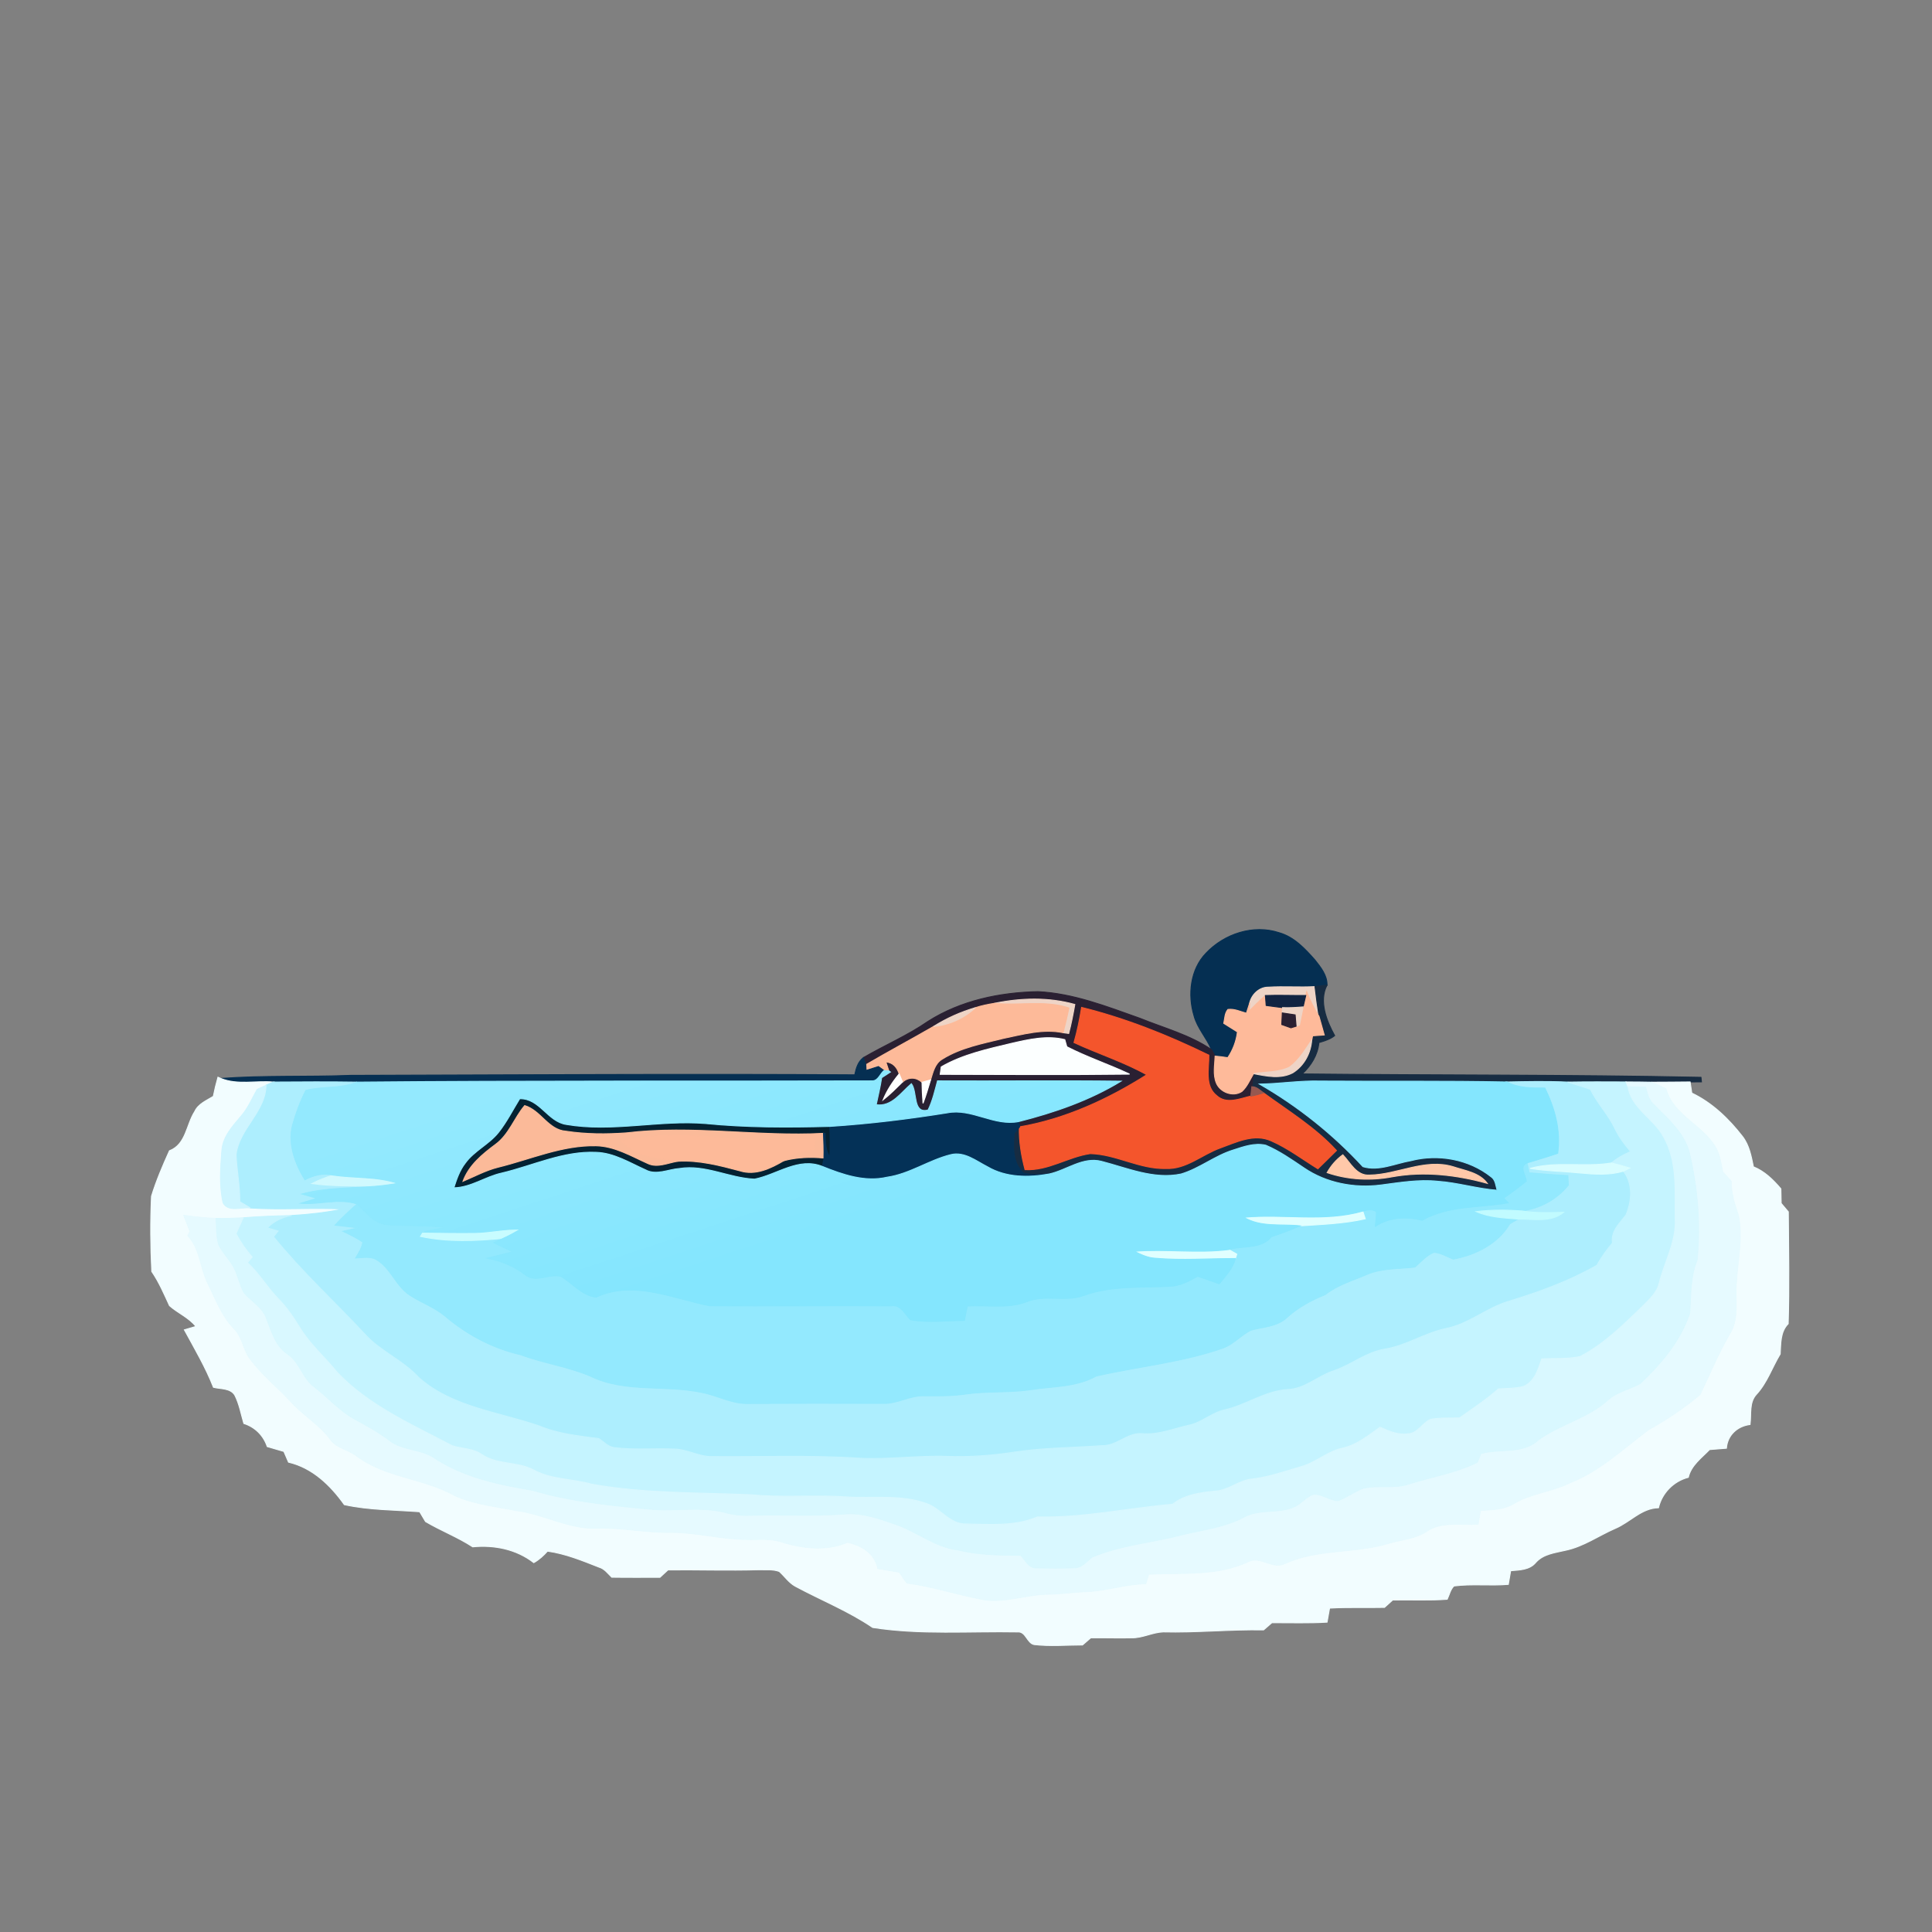 <svg xmlns="http://www.w3.org/2000/svg" height="512pt" version="1.1" viewBox="0 0 512 512" width="512pt"><rect x="0" y="0" width="512" height="512" fill="#808080" stroke="none"/><defs>
                <linearGradient id="grad-51" gradientTransform="rotate(31 0.5 0.5)">
                
                        <stop stop-color="#93e9fe" offset="0"></stop>
                    ,
                        <stop stop-color="#84e6fe" offset="0.5"></stop>
                    
                </linearGradient>
          </defs><defs>
                <linearGradient id="grad-50" gradientTransform="rotate(80 0.5 0.5)">
                
                        <stop stop-color="#93e9fe" offset="0"></stop>
                    ,
                        <stop stop-color="#84e6fe" offset="0.5"></stop>
                    
                </linearGradient>
          </defs>

<path d="M 319.63 252.58 C 324.47 247.46 332.17 244.92 338.99 247.18 C 342.96 248.30 345.84 251.43 348.49 254.42 C 350.00 256.33 351.75 258.49 351.67 261.07 C 350.60 261.20 349.54 261.33 348.49 261.46 C 344.36 261.69 340.23 261.35 336.11 261.61 C 333.74 261.58 331.71 263.52 331.19 265.76 C 330.97 266.45 330.53 267.82 330.31 268.51 C 328.70 268.08 327.12 267.29 325.41 267.51 C 324.54 268.53 324.59 269.94 324.31 271.19 C 325.51 271.94 326.72 272.71 327.93 273.47 C 327.63 275.93 326.76 278.24 325.37 280.30 C 324.25 280.13 323.15 279.97 322.02 279.88 C 321.78 279.45 321.28 278.58 321.04 278.15 C 319.76 275.02 317.28 272.47 316.42 269.16 C 314.74 263.62 315.44 256.87 319.63 252.58 Z" fill="#052f52" opacity="1.00" stroke="#052f52" stroke-width="0.25" data-index="1"></path>
<path d="M 331.19 265.76 C 331.71 263.52 333.74 261.58 336.11 261.61 C 340.23 261.35 344.36 261.69 348.49 261.46 C 348.79 264.10 349.15 266.73 349.56 269.37 C 348.27 267.29 347.15 265.12 346.29 262.83 L 346.04 263.81 C 342.47 263.85 338.90 263.69 335.34 263.82 C 333.83 265.12 332.44 266.55 331.03 267.96 C 331.07 267.41 331.15 266.31 331.19 265.76 Z" fill="#eed4c6" opacity="1.00" stroke="#eed4c6" stroke-width="0.25" data-index="2"></path>
<path d="M 348.49 261.46 C 349.54 261.33 350.60 261.20 351.67 261.07 C 349.46 265.27 351.55 270.57 353.70 274.45 C 352.49 275.43 351.00 275.86 349.53 276.30 C 349.22 279.58 347.46 282.39 345.10 284.60 C 380.32 284.98 415.56 284.76 450.78 285.50 C 450.81 285.80 450.87 286.40 450.90 286.70 C 450.15 286.70 448.65 286.71 447.90 286.72 C 444.49 286.74 441.09 286.80 437.68 286.79 C 435.43 286.73 433.17 286.73 430.93 286.72 C 425.77 286.70 420.62 286.67 415.46 286.76 C 410.09 286.51 404.71 286.62 399.33 286.73 C 382.89 286.40 366.44 286.60 350.00 286.49 C 344.57 286.32 339.20 287.22 333.78 287.29 C 343.93 293.12 353.26 300.56 361.19 309.17 C 365.42 310.45 369.74 308.30 373.91 307.59 C 381.14 305.70 389.29 307.19 395.17 311.87 C 396.35 312.67 396.37 314.20 396.76 315.43 C 391.43 315.02 386.29 313.41 380.96 313.04 C 375.94 312.52 370.94 313.39 365.99 314.03 C 358.95 314.95 351.48 313.54 345.57 309.51 C 342.32 307.32 339.09 305.04 335.46 303.50 C 332.54 302.80 329.63 303.85 326.89 304.74 C 321.97 306.24 317.91 309.66 313.00 311.12 C 305.79 312.63 298.81 309.55 291.96 307.78 C 286.97 306.46 282.70 310.11 278.03 311.12 C 275.77 311.27 273.43 311.50 271.23 310.86 C 268.30 308.29 268.45 303.87 268.79 300.32 C 269.12 299.92 269.79 299.12 270.13 298.72 C 270.04 302.53 270.67 306.30 271.64 309.97 C 277.81 310.30 283.02 306.57 288.93 305.72 C 295.81 305.89 302.03 309.87 308.98 309.67 C 314.36 309.91 318.52 305.98 323.32 304.25 C 327.60 302.70 332.35 300.30 336.89 302.34 C 341.30 304.27 345.17 307.22 349.25 309.74 C 350.91 308.14 352.54 306.52 354.18 304.90 C 348.58 298.79 341.47 294.46 334.84 289.62 C 333.91 288.92 332.98 287.99 331.74 287.99 C 331.86 287.13 332.09 285.40 332.21 284.53 C 335.61 285.20 339.35 286.00 342.59 284.31 C 345.60 282.44 347.37 279.10 347.63 275.60 C 347.69 275.33 347.81 274.78 347.86 274.50 C 348.63 274.45 350.17 274.33 350.94 274.28 C 350.48 272.63 350.02 271.00 349.56 269.37 C 349.15 266.73 348.79 264.10 348.49 261.46 Z" fill="#172c42" opacity="1.00" stroke="#172c42" stroke-width="0.25" data-index="3"></path>

<path d="M 245.94 270.67 C 254.56 265.17 264.93 263.00 275.05 262.80 C 284.42 263.24 293.30 266.74 302.05 269.84 C 308.44 272.44 315.30 274.23 321.04 278.15 C 321.28 278.58 321.78 279.45 322.02 279.88 C 321.93 282.23 321.41 284.73 322.33 286.99 C 323.36 289.51 326.80 290.78 329.12 289.24 C 330.53 287.96 331.25 286.13 332.21 284.53 C 332.09 285.40 331.86 287.13 331.74 287.99 C 331.67 288.61 331.54 289.85 331.47 290.47 C 328.58 291.15 325.05 292.72 322.48 290.39 C 319.18 287.85 320.41 283.20 320.36 279.63 C 309.58 274.36 298.30 269.85 286.63 266.97 C 286.13 270.11 285.49 273.23 284.62 276.29 C 291.00 279.25 297.75 281.38 303.91 284.82 C 293.61 291.34 282.28 296.56 270.20 298.63 L 269.99 297.22 C 279.42 294.83 288.76 291.61 297.09 286.52 C 280.88 286.32 264.66 286.52 248.45 286.44 C 247.74 289.04 247.15 291.72 245.95 294.16 C 241.79 295.24 243.20 289.35 241.53 287.19 C 238.74 289.52 236.38 293.35 232.21 292.77 C 232.72 290.38 233.29 288.01 233.65 285.60 C 234.23 285.22 235.40 284.47 235.98 284.09 L 235.56 283.82 C 235.29 283.01 235.02 282.20 234.76 281.40 C 236.70 281.58 237.76 282.91 238.29 284.59 C 236.55 286.68 235.06 288.96 234.03 291.48 C 235.87 290.04 237.51 288.36 239.18 286.73 C 240.86 285.36 242.73 285.40 244.34 286.81 C 244.37 288.67 244.46 290.53 244.61 292.39 C 245.37 290.35 245.99 288.27 246.61 286.20 C 247.24 284.21 247.72 281.83 249.68 280.69 C 254.59 277.60 260.41 276.55 265.95 275.17 C 271.12 274.10 276.43 272.58 281.73 273.67 C 282.10 273.72 282.85 273.82 283.22 273.88 C 283.89 271.34 284.39 268.77 284.84 266.19 C 277.88 264.24 270.57 264.45 263.54 265.89 C 261.84 266.16 260.14 266.50 258.50 267.04 C 254.60 268.18 250.87 269.84 247.43 272.01 C 241.47 275.46 235.39 278.69 229.45 282.18 C 229.30 281.70 228.98 280.75 228.82 280.28 C 234.48 276.98 240.54 274.41 245.94 270.67 Z" fill="#2a2032" opacity="1.00" stroke="#2a2032" stroke-width="0.25" data-index="5"></path>
<path d="M 346.29 262.83 C 347.15 265.12 348.27 267.29 349.56 269.37 C 350.02 271.00 350.48 272.63 350.94 274.28 C 350.17 274.33 348.63 274.45 347.86 274.50 C 347.81 274.78 347.69 275.33 347.63 275.60 C 345.90 278.16 344.28 280.97 341.73 282.81 C 338.79 284.24 335.38 284.01 332.21 284.53 C 331.25 286.13 330.53 287.96 329.12 289.24 C 326.80 290.78 323.36 289.51 322.33 286.99 C 321.41 284.73 321.93 282.23 322.02 279.88 C 323.15 279.97 324.25 280.13 325.37 280.30 C 326.76 278.24 327.63 275.93 327.93 273.47 C 326.72 272.71 325.51 271.94 324.31 271.19 C 324.59 269.94 324.54 268.53 325.41 267.51 C 327.12 267.29 328.70 268.08 330.31 268.51 C 330.53 267.82 330.97 266.45 331.19 265.76 C 331.15 266.31 331.07 267.41 331.03 267.96 C 332.44 266.55 333.83 265.12 335.34 263.82 C 335.39 264.48 335.50 265.80 335.55 266.46 C 336.99 266.65 338.43 266.86 339.89 267.03 C 339.87 267.38 339.84 268.09 339.82 268.44 C 339.77 269.46 339.73 270.48 339.68 271.51 C 340.29 271.73 341.50 272.16 342.11 272.38 L 343.48 271.96 C 343.71 271.88 344.15 271.72 344.37 271.65 C 344.73 270.05 345.00 268.43 345.34 266.84 C 345.57 265.82 345.80 264.82 346.04 263.81 L 346.29 262.83 Z" fill="#feba9a" opacity="1.00" stroke="#feba9a" stroke-width="0.25" data-index="6"></path>
<path d="M 335.34 263.82 C 338.90 263.69 342.47 263.85 346.04 263.81 C 345.80 264.82 345.57 265.82 345.34 266.84 C 343.52 266.99 341.70 267.11 339.89 267.03 C 338.43 266.86 336.99 266.65 335.55 266.46 C 335.50 265.80 335.39 264.48 335.34 263.82 Z" fill="#112442" opacity="1.00" stroke="#112442" stroke-width="0.25" data-index="7"></path>
<path d="M 263.54 265.89 C 270.57 264.45 277.88 264.24 284.84 266.19 C 284.39 268.77 283.89 271.34 283.22 273.88 C 282.85 273.82 282.10 273.72 281.73 273.67 C 282.30 271.50 282.82 269.31 283.28 267.12 C 276.85 264.97 270.12 266.60 263.54 265.89 Z" fill="#eed4c6" opacity="1.00" stroke="#eed4c6" stroke-width="0.25" data-index="8"></path>
<path d="M 258.50 267.04 C 260.14 266.50 261.84 266.16 263.54 265.89 C 270.12 266.60 276.85 264.97 283.28 267.12 C 282.82 269.31 282.30 271.50 281.73 273.67 C 276.43 272.58 271.12 274.10 265.95 275.17 C 260.41 276.55 254.59 277.60 249.68 280.69 C 247.72 281.83 247.24 284.21 246.61 286.20 C 245.85 286.40 245.09 286.61 244.34 286.81 C 242.73 285.40 240.86 285.36 239.18 286.73 C 238.96 286.19 238.51 285.13 238.29 284.59 C 237.76 282.91 236.70 281.58 234.76 281.40 C 235.02 282.20 235.29 283.01 235.56 283.82 C 235.24 283.79 234.58 283.73 234.26 283.71 C 233.89 283.44 233.16 282.91 232.80 282.65 C 231.70 282.99 230.61 283.33 229.52 283.68 C 229.50 283.30 229.47 282.55 229.45 282.18 C 235.39 278.69 241.47 275.46 247.43 272.01 C 251.59 271.61 255.44 269.88 258.50 267.04 Z" fill="#fdba99" opacity="1.00" stroke="#fdba99" stroke-width="0.25" data-index="9"></path>
<path d="M 247.43 272.01 C 250.87 269.84 254.60 268.18 258.50 267.04 C 255.44 269.88 251.59 271.61 247.43 272.01 Z" fill="#eed4c6" opacity="1.00" stroke="#eed4c6" stroke-width="0.25" data-index="10"></path>
<path d="M 286.63 266.97 C 298.30 269.85 309.58 274.36 320.36 279.63 C 320.41 283.20 319.18 287.85 322.48 290.39 C 325.05 292.72 328.58 291.15 331.47 290.47 C 332.61 290.27 333.74 289.98 334.84 289.62 C 341.47 294.46 348.58 298.79 354.18 304.90 C 352.54 306.52 350.91 308.14 349.25 309.74 C 345.17 307.22 341.30 304.27 336.89 302.34 C 332.35 300.30 327.60 302.70 323.32 304.25 C 318.52 305.98 314.36 309.91 308.98 309.67 C 302.03 309.87 295.81 305.89 288.93 305.72 C 283.02 306.57 277.81 310.30 271.64 309.97 C 270.67 306.30 270.04 302.53 270.13 298.72 L 270.20 298.63 C 282.28 296.56 293.61 291.34 303.91 284.82 C 297.75 281.38 291.00 279.25 284.62 276.29 C 285.49 273.23 286.13 270.11 286.63 266.97 Z" fill="#f4552c" opacity="1.00" stroke="#f4552c" stroke-width="0.25" data-index="11"></path>
<path d="M 339.89 267.03 C 341.70 267.11 343.52 266.99 345.34 266.84 C 345.00 268.43 344.73 270.05 344.37 271.65 C 344.15 271.72 343.71 271.88 343.48 271.96 C 343.42 271.20 343.30 269.70 343.23 268.95 C 342.38 268.82 340.68 268.57 339.82 268.44 C 339.84 268.09 339.87 267.38 339.89 267.03 Z" fill="#eed4c6" opacity="1.00" stroke="#eed4c6" stroke-width="0.25" data-index="12"></path>
<path d="M 339.68 271.51 C 339.73 270.48 339.77 269.46 339.82 268.44 C 340.68 268.57 342.38 268.82 343.23 268.95 C 343.30 269.70 343.42 271.20 343.48 271.96 L 342.11 272.38 C 341.50 272.16 340.29 271.73 339.68 271.51 Z" fill="#2a2032" opacity="1.00" stroke="#2a2032" stroke-width="0.25" data-index="13"></path>

<path d="M 169.50 276.95 C 169.48 274.84 170.35 272.36 172.79 272.19 C 172.21 274.10 171.22 275.87 169.50 276.95 Z" fill="#172c42" opacity="1.00" stroke="#172c42" stroke-width="0.25" data-index="15" style="visibility: hidden; opacity: 1;"></path>
<path d="M 268.11 276.49 C 272.70 275.44 277.50 274.33 282.18 275.51 C 282.32 275.98 282.59 276.93 282.72 277.40 C 288.10 280.16 293.88 282.07 299.35 284.66 C 282.62 284.87 265.89 284.73 249.16 284.71 C 249.23 284.22 249.37 283.23 249.44 282.73 C 255.18 279.41 261.72 278.02 268.11 276.49 Z" fill="#fcffff" opacity="1.00" stroke="#fcffff" stroke-width="0.25" data-index="16"></path>
<path d="M 341.73 282.81 C 344.28 280.97 345.90 278.16 347.63 275.60 C 347.37 279.10 345.60 282.44 342.59 284.31 C 339.35 286.00 335.61 285.20 332.21 284.53 C 335.38 284.01 338.79 284.24 341.73 282.81 Z" fill="#eed4c6" opacity="1.00" stroke="#eed4c6" stroke-width="0.25" data-index="17"></path>
<path d="M 226.52 284.84 C 226.87 283.12 227.36 281.39 228.82 280.28 C 228.98 280.75 229.30 281.70 229.45 282.18 C 229.47 282.55 229.50 283.30 229.52 283.68 C 230.61 283.33 231.70 282.99 232.80 282.65 C 233.16 282.91 233.89 283.44 234.26 283.71 C 233.25 284.56 232.79 286.24 231.38 286.44 C 185.79 286.58 140.18 286.34 94.59 286.77 C 87.21 286.65 79.82 286.71 72.44 286.75 C 67.83 286.35 62.89 287.60 58.51 285.80 C 69.96 284.95 81.46 285.43 92.93 284.98 C 137.46 284.86 181.99 284.55 226.52 284.84 Z" fill="#052f52" opacity="1.00" stroke="#052f52" stroke-width="0.25" data-index="18" style="opacity: 1;"></path>
<path d="M 231.38 286.44 C 232.79 286.24 233.25 284.56 234.26 283.71 C 234.58 283.73 235.24 283.79 235.56 283.82 L 235.98 284.09 C 235.40 284.47 234.23 285.22 233.65 285.60 C 233.29 288.01 232.72 290.38 232.21 292.77 C 236.38 293.35 238.74 289.52 241.53 287.19 C 243.20 289.35 241.79 295.24 245.95 294.16 C 247.15 291.72 247.74 289.04 248.45 286.44 C 264.66 286.52 280.88 286.32 297.09 286.52 C 288.76 291.61 279.42 294.83 269.99 297.22 C 263.44 298.54 257.53 293.61 250.99 294.92 C 240.68 296.57 230.32 297.84 219.90 298.51 C 208.90 298.80 197.87 298.83 186.91 297.74 C 174.62 296.76 162.31 300.09 150.07 297.99 C 145.12 297.26 143.02 291.03 137.73 291.17 C 135.89 294.15 134.31 297.31 132.13 300.07 C 129.61 303.26 125.68 304.94 123.29 308.25 C 121.80 310.17 121.01 312.49 120.28 314.78 C 124.84 314.69 128.59 311.83 132.93 310.88 C 141.26 308.91 149.29 304.96 158.04 305.38 C 162.76 305.55 166.85 308.13 171.05 310.01 C 173.91 311.57 177.11 309.87 180.10 309.66 C 186.91 308.56 193.27 312.21 199.97 312.48 C 205.94 311.31 211.60 306.59 217.92 309.11 C 223.33 311.29 229.19 313.33 235.08 311.97 C 241.07 311.11 246.14 307.44 251.94 306.00 C 255.58 305.08 258.67 307.67 261.71 309.21 C 266.61 312.09 272.59 312.12 278.03 311.12 C 282.70 310.11 286.97 306.46 291.96 307.78 C 298.81 309.55 305.79 312.63 313.00 311.12 C 317.91 309.66 321.97 306.24 326.89 304.74 C 327.53 304.62 328.82 304.38 329.47 304.26 C 329.44 306.48 327.28 309.40 328.95 311.30 C 330.23 308.99 331.33 306.59 332.64 304.30 C 332.57 306.33 332.39 308.36 332.25 310.39 C 333.49 308.18 334.59 305.88 335.46 303.50 C 339.09 305.04 342.32 307.32 345.57 309.51 C 351.48 313.54 358.95 314.95 365.99 314.03 C 370.94 313.39 375.94 312.52 380.96 313.04 C 386.29 313.41 391.43 315.02 396.76 315.43 C 396.37 314.20 396.35 312.67 395.17 311.87 C 389.29 307.19 381.14 305.70 373.91 307.59 C 369.74 308.30 365.42 310.45 361.19 309.17 C 353.26 300.56 343.93 293.12 333.78 287.29 C 339.20 287.22 344.57 286.32 350.00 286.49 C 366.44 286.60 382.89 286.40 399.33 286.73 C 402.44 288.38 405.98 288.37 409.41 288.34 C 412.04 293.73 413.66 299.59 412.81 305.64 C 410.12 306.55 407.41 307.35 404.70 308.17 C 402.44 309.05 404.31 311.39 404.50 313.01 C 402.56 314.59 400.56 316.09 398.49 317.50 C 398.79 317.81 399.38 318.45 399.68 318.76 C 392.04 320.12 383.89 319.40 376.90 323.37 C 372.65 322.36 368.21 322.53 364.48 324.99 C 364.61 323.70 364.75 322.42 364.77 321.14 C 363.67 320.31 362.35 320.64 361.14 320.95 C 350.89 323.90 340.09 321.59 329.62 322.59 C 334.09 325.33 339.57 324.32 344.55 324.86 C 342.06 325.94 339.51 326.89 336.94 327.74 C 334.21 331.12 329.38 330.02 325.61 331.14 C 317.31 332.20 308.93 330.92 300.61 331.60 C 302.34 332.48 304.15 333.33 306.14 333.45 C 313.21 334.06 320.32 333.52 327.40 333.52 C 326.69 336.14 324.81 338.18 323.10 340.21 C 321.20 339.53 319.31 338.86 317.40 338.23 C 315.09 339.49 312.68 340.80 309.99 340.89 C 302.40 341.28 294.58 340.65 287.30 343.28 C 282.39 345.15 276.93 342.94 272.05 344.98 C 267.03 346.90 261.57 345.78 256.34 346.11 C 256.09 347.38 255.84 348.65 255.58 349.93 C 250.83 349.96 246.00 350.60 241.30 349.75 C 239.74 348.21 238.71 345.59 236.05 346.06 C 220.04 345.94 204.01 346.17 188.00 346.03 C 178.22 344.09 167.78 339.16 157.98 343.76 C 154.25 343.34 151.78 340.13 148.74 338.29 C 145.64 337.36 141.97 340.15 139.17 337.81 C 136.21 335.54 132.75 334.13 129.11 333.43 C 131.38 332.87 133.65 332.31 135.91 331.74 C 134.23 330.93 132.54 330.14 130.86 329.34 C 131.49 329.05 132.75 328.46 133.38 328.17 C 134.97 327.47 136.48 326.61 137.98 325.74 C 133.95 325.56 130.00 326.54 125.98 326.62 C 121.37 326.69 116.75 326.59 112.14 326.53 C 114.10 325.95 116.13 325.64 118.15 325.31 C 113.04 324.64 107.88 324.92 102.76 324.57 C 99.23 324.33 97.02 321.28 94.64 319.08 C 89.81 317.41 84.68 319.33 79.72 318.87 C 81.14 318.43 82.56 317.99 83.99 317.57 C 82.67 317.19 81.34 316.80 80.02 316.42 C 86.30 314.72 92.83 314.91 99.26 314.40 C 101.35 314.25 103.42 313.93 105.50 313.61 C 99.94 311.71 94.01 312.25 88.27 311.41 C 85.67 310.78 83.11 311.44 80.79 312.65 C 78.21 308.42 76.31 303.36 77.47 298.36 C 78.37 295.13 79.52 291.95 81.06 288.96 C 85.49 287.81 90.27 288.59 94.59 286.77 C 140.18 286.34 185.79 286.58 231.38 286.44 Z" fill="#84e6fe" opacity="1.00" stroke="#84e6fe" stroke-width="0.25" data-index="19" style="opacity: 1; display: none;"></path>
<path d="M 57.76 285.47 L 58.51 285.80 C 62.89 287.60 67.83 286.35 72.44 286.75 C 71.96 286.97 70.99 287.40 70.50 287.61 C 69.91 287.89 68.73 288.44 68.14 288.71 C 66.79 291.14 65.70 293.74 63.84 295.85 C 61.58 298.51 59.01 301.32 58.79 305.00 C 58.44 309.57 58.09 314.28 59.13 318.78 C 60.58 321.32 64.01 319.80 66.34 320.12 C 74.57 320.66 82.82 319.96 91.05 320.40 C 86.51 321.34 81.90 321.85 77.28 322.13 C 72.99 322.23 68.71 322.37 64.44 322.73 C 62.06 322.86 59.66 322.93 57.27 322.89 C 54.40 322.80 51.54 322.46 48.70 322.07 C 49.24 323.49 49.79 324.91 50.34 326.34 C 50.15 326.71 49.96 327.08 49.77 327.46 C 53.04 330.90 53.00 335.90 55.02 339.98 C 57.08 344.15 58.71 348.69 62.01 352.09 C 64.20 354.21 64.40 357.47 66.11 359.90 C 69.18 364.12 73.29 367.39 76.83 371.18 C 80.10 374.92 84.57 377.41 87.55 381.45 C 89.15 383.74 92.11 384.11 94.27 385.66 C 101.96 391.61 112.34 391.69 120.69 396.42 C 125.77 398.67 131.40 399.24 136.82 400.31 C 144.05 401.23 150.62 405.21 158.04 405.00 C 164.74 404.74 171.34 406.25 178.04 406.09 C 184.74 406.11 191.27 407.96 197.97 407.97 C 200.87 408.06 203.85 407.67 206.68 408.49 C 212.35 410.33 218.94 411.18 224.53 408.73 C 228.31 409.49 231.83 411.66 232.65 415.68 C 234.55 416.00 236.45 416.30 238.35 416.64 C 238.99 417.61 239.59 418.63 240.37 419.53 C 247.37 420.45 254.09 422.75 261.04 423.99 C 266.69 424.71 272.15 422.54 277.77 422.48 C 280.96 422.43 284.13 421.98 287.31 421.81 C 292.83 421.74 298.10 419.77 303.63 419.72 C 303.83 419.09 304.22 417.82 304.42 417.18 C 313.28 416.73 322.64 417.73 330.89 413.81 C 334.01 412.29 337.14 415.87 340.35 414.43 C 349.04 410.36 358.98 411.76 368.02 409.00 C 371.33 408.00 374.96 407.86 377.91 405.90 C 381.96 403.08 387.10 404.25 391.71 403.90 C 391.91 402.69 392.12 401.47 392.33 400.27 C 395.39 400.10 398.61 400.08 401.30 398.38 C 405.85 395.73 411.25 395.32 415.95 393.00 C 423.90 389.91 430.15 383.93 436.87 378.89 C 441.70 376.21 446.32 373.13 450.54 369.56 C 453.12 364.13 455.45 358.56 458.47 353.34 C 460.41 350.22 460.10 346.47 460.07 342.97 C 459.96 336.01 462.11 329.03 460.70 322.11 C 459.70 319.17 458.75 316.19 458.78 313.05 C 458.03 312.22 457.28 311.39 456.55 310.57 C 456.12 308.66 455.89 306.67 455.07 304.88 C 451.89 298.28 443.51 295.96 441.49 288.55 C 440.22 287.94 438.96 287.34 437.68 286.79 C 441.09 286.80 444.49 286.74 447.90 286.72 C 448.01 287.46 448.23 288.93 448.34 289.67 C 453.73 292.24 458.12 296.47 461.76 301.15 C 463.56 303.47 464.10 306.40 464.67 309.21 C 467.63 310.40 469.91 312.65 471.95 315.04 C 471.97 316.32 472.00 317.61 472.03 318.90 C 472.65 319.64 473.28 320.39 473.92 321.14 C 474.00 331.03 474.20 340.93 473.89 350.81 C 471.76 352.96 471.95 356.04 471.77 358.84 C 469.63 362.38 468.31 366.44 465.46 369.53 C 463.47 371.67 464.15 374.85 463.78 377.51 C 460.41 377.94 457.78 380.32 457.52 383.80 C 456.03 383.91 454.54 384.02 453.06 384.15 C 450.91 386.38 448.17 388.31 447.42 391.51 C 443.55 392.49 440.41 395.67 439.52 399.57 C 434.96 399.68 432.01 403.38 428.06 405.04 C 423.66 406.95 419.65 409.85 414.89 410.84 C 412.13 411.50 409.03 411.79 407.02 414.04 C 405.36 416.06 402.72 416.05 400.34 416.26 C 400.13 417.46 399.92 418.67 399.72 419.88 C 394.92 420.29 390.08 419.68 385.31 420.30 C 384.35 421.24 384.10 422.65 383.53 423.82 C 378.72 424.19 373.89 423.92 369.07 424.02 C 368.34 424.67 367.62 425.32 366.90 425.98 C 362.05 426.09 357.19 425.88 352.35 426.17 C 352.12 427.41 351.90 428.65 351.69 429.89 C 346.81 430.19 341.93 430.01 337.05 430.04 C 336.31 430.66 335.58 431.30 334.86 431.94 C 325.97 431.78 317.13 432.69 308.25 432.47 C 305.41 432.58 302.82 434.07 299.96 434.04 C 296.32 434.13 292.69 433.99 289.06 434.04 C 288.33 434.67 287.60 435.30 286.88 435.93 C 282.60 435.94 278.28 436.33 274.02 435.82 C 272.15 435.40 271.87 432.34 269.74 432.48 C 256.91 432.24 244.00 433.29 231.27 431.30 C 224.86 426.94 217.61 424.05 210.80 420.39 C 209.05 419.44 207.95 417.74 206.51 416.45 C 204.76 415.81 202.84 416.07 201.03 416.00 C 193.03 416.23 185.02 415.96 177.02 416.04 C 176.31 416.69 175.60 417.35 174.89 418.01 C 170.63 418.00 166.37 418.05 162.12 417.98 C 161.10 416.99 160.22 415.75 158.80 415.33 C 154.34 413.58 149.87 411.73 145.09 411.07 C 144.03 412.26 142.85 413.34 141.46 414.12 C 136.82 410.53 131.02 409.38 125.27 409.93 C 121.30 407.34 116.85 405.64 112.77 403.23 C 112.26 402.36 111.74 401.49 111.22 400.63 C 104.55 400.12 97.82 400.19 91.25 398.75 C 87.59 393.60 82.80 388.97 76.46 387.49 C 76.05 386.54 75.64 385.59 75.23 384.65 C 73.76 384.22 72.29 383.79 70.82 383.36 C 69.82 380.39 67.60 378.19 64.62 377.23 C 63.87 374.71 63.42 372.06 62.22 369.72 C 61.02 367.81 58.48 368.14 56.57 367.65 C 54.48 362.34 51.58 357.41 48.86 352.42 C 49.62 352.19 51.15 351.74 51.92 351.52 C 50.02 349.14 47.14 347.99 44.92 346.02 C 43.49 342.93 42.16 339.79 40.22 336.96 C 39.89 330.33 39.83 323.64 40.15 317.01 C 41.41 312.90 43.13 308.88 44.90 304.97 C 49.34 303.26 49.34 298.09 51.61 294.56 C 52.55 292.52 54.74 291.66 56.53 290.55 C 56.87 288.84 57.28 287.14 57.76 285.47 Z" fill="#f2fdff" opacity="1.00" stroke="#f2fdff" stroke-width="0.25" data-index="20" style="opacity: 1;"></path>
<path d="M 238.29 284.59 C 238.51 285.13 238.96 286.19 239.18 286.73 C 237.51 288.36 235.87 290.04 234.03 291.48 C 235.06 288.96 236.55 286.68 238.29 284.59 Z" fill="#ffffff" opacity="1.00" stroke="#ffffff" stroke-width="0.25" data-index="21"></path>
<path d="M 244.34 286.81 C 245.09 286.61 245.85 286.40 246.61 286.20 C 245.99 288.27 245.37 290.35 244.61 292.39 C 244.46 290.53 244.37 288.67 244.34 286.81 Z" fill="#ffffff" opacity="1.00" stroke="#ffffff" stroke-width="0.25" data-index="22"></path>
<path d="M 72.44 286.75 C 79.82 286.71 87.21 286.65 94.59 286.77 C 90.27 288.59 85.49 287.81 81.06 288.96 C 79.52 291.95 78.37 295.13 77.47 298.36 C 76.31 303.36 78.21 308.42 80.79 312.65 C 83.11 311.44 85.67 310.78 88.27 311.41 C 86.34 311.99 84.45 312.75 82.65 313.66 C 88.15 314.44 93.72 314.23 99.26 314.40 C 92.83 314.91 86.30 314.72 80.02 316.42 C 81.34 316.80 82.67 317.19 83.99 317.57 C 82.56 317.99 81.14 318.43 79.72 318.87 C 84.68 319.33 89.81 317.41 94.64 319.08 C 92.60 320.85 90.64 322.70 88.80 324.67 C 90.85 324.92 92.89 325.15 94.94 325.39 C 93.59 325.69 92.24 325.99 90.89 326.30 C 92.69 327.17 94.51 328.03 96.16 329.17 C 95.92 330.73 95.03 332.05 94.26 333.38 C 96.16 333.31 98.28 332.81 99.99 333.95 C 103.68 336.27 105.01 340.95 108.70 343.29 C 111.76 345.26 115.27 346.49 118.07 348.86 C 123.80 353.73 130.61 357.33 137.97 359.01 C 144.02 361.27 150.50 362.15 156.45 364.68 C 165.67 369.18 176.29 366.91 186.04 369.03 C 190.08 369.78 193.79 371.97 197.98 371.94 C 209.97 371.88 221.97 371.87 233.96 371.92 C 237.79 372.07 241.19 369.71 245.02 369.89 C 248.56 369.91 252.11 369.97 255.62 369.47 C 261.43 368.61 267.34 369.12 273.15 368.28 C 278.99 367.35 285.19 367.65 290.50 364.66 C 301.72 362.11 313.33 361.04 324.25 357.19 C 326.94 356.14 328.89 353.86 331.43 352.53 C 334.72 351.60 338.47 351.63 341.10 349.10 C 344.06 346.43 347.53 344.55 351.20 343.08 C 354.52 340.44 358.62 339.34 362.44 337.65 C 366.40 336.04 370.77 336.27 374.95 335.79 C 376.56 334.38 378.01 332.67 380.04 331.86 C 381.85 332.05 383.46 332.98 385.11 333.68 C 391.04 332.56 396.92 329.69 400.08 324.34 C 400.80 323.89 401.53 323.47 402.28 323.06 C 406.33 323.01 410.96 324.09 414.36 321.27 C 410.68 321.37 406.99 321.50 403.34 320.91 C 408.22 320.22 412.51 317.88 415.63 314.07 C 415.58 313.23 415.54 312.38 415.50 311.55 C 412.07 311.37 408.64 311.12 405.22 310.80 C 405.09 310.14 404.83 308.83 404.70 308.17 C 407.41 307.35 410.12 306.55 412.81 305.64 C 413.66 299.59 412.04 293.73 409.41 288.34 C 405.98 288.37 402.44 288.38 399.33 286.73 C 404.71 286.62 410.09 286.51 415.46 286.76 C 417.47 287.37 419.46 288.02 421.46 288.67 C 423.26 292.37 426.21 295.35 427.97 299.08 C 429.05 301.31 430.50 303.32 432.14 305.17 C 430.32 305.96 428.56 306.89 427.06 308.20 C 419.90 309.38 412.50 307.66 405.48 309.64 C 409.93 310.36 414.45 310.42 418.93 310.87 C 422.69 311.23 426.55 311.47 430.22 310.38 C 432.81 313.69 432.46 318.31 430.89 321.99 C 429.18 324.23 426.85 326.29 427.32 329.41 C 425.77 331.25 424.35 333.21 423.18 335.32 C 415.86 339.50 407.88 342.40 399.83 344.85 C 393.95 346.59 389.18 350.94 383.09 352.09 C 377.50 353.29 372.63 356.63 366.96 357.53 C 362.07 358.35 358.16 361.64 353.55 363.24 C 349.26 364.60 345.82 368.13 341.14 368.24 C 335.29 368.65 330.39 372.22 324.79 373.58 C 321.22 374.25 318.54 377.02 315.00 377.71 C 311.02 378.61 307.15 380.23 302.99 379.95 C 298.92 379.42 296.06 383.24 292.04 383.11 C 284.36 383.67 276.63 383.65 268.99 384.80 C 263.03 385.72 256.99 386.18 250.96 385.95 C 243.23 385.68 235.52 386.83 227.79 386.45 C 214.54 385.54 201.25 386.14 187.99 385.99 C 184.92 385.82 182.14 384.20 179.08 384.03 C 173.65 383.75 168.19 384.31 162.78 383.64 C 161.17 383.42 160.02 382.13 158.74 381.26 C 153.43 380.52 148.01 380.03 143.01 377.93 C 132.18 374.17 119.86 372.95 110.96 365.05 C 106.78 360.44 100.74 358.11 96.60 353.46 C 88.59 344.87 79.88 336.89 72.49 327.75 C 72.89 327.24 73.30 326.74 73.70 326.24 C 72.99 326.03 71.57 325.60 70.86 325.39 C 72.59 323.60 74.84 322.54 77.28 322.13 C 81.90 321.85 86.51 321.34 91.05 320.40 C 82.82 319.96 74.57 320.66 66.34 320.12 C 65.40 319.57 64.47 319.02 63.54 318.46 C 63.59 314.28 62.74 310.18 62.56 306.03 C 63.34 299.12 70.37 294.70 70.50 287.61 C 70.99 287.40 71.96 286.97 72.44 286.75 Z" fill="#adeefe" opacity="1.00" stroke="#adeefe" stroke-width="0.25" data-index="23" style="opacity: 1;"></path>
<path d="M 415.46 286.76 C 420.62 286.67 425.77 286.70 430.93 286.72 C 431.05 287.03 431.30 287.67 431.42 287.99 C 432.38 293.77 438.25 296.39 440.85 301.26 C 444.63 307.84 443.85 315.71 443.95 323.00 C 444.29 329.00 441.11 334.30 439.73 339.98 C 439.14 342.62 436.99 344.43 435.20 346.28 C 430.13 351.15 425.05 356.24 418.75 359.49 C 415.41 360.22 411.96 359.93 408.58 360.12 C 407.63 362.91 406.67 366.28 403.63 367.46 C 401.50 367.99 399.28 367.92 397.11 368.07 C 393.88 370.92 390.30 373.30 386.78 375.77 C 384.23 375.81 381.65 375.68 379.13 376.14 C 376.90 377.09 375.71 379.92 373.09 379.98 C 370.48 380.37 368.05 379.24 365.73 378.23 C 362.68 380.36 359.72 382.87 355.99 383.72 C 351.90 384.54 348.78 387.59 344.80 388.68 C 340.57 389.91 336.39 391.39 332.00 391.94 C 328.40 392.18 325.63 395.00 322.01 395.16 C 318.06 395.56 313.98 396.08 310.77 398.64 C 298.81 399.67 286.99 402.31 274.95 402.00 C 268.93 404.57 262.35 403.96 255.97 403.87 C 251.77 403.95 249.33 399.85 245.66 398.50 C 238.74 395.96 231.28 397.17 224.09 396.69 C 215.74 396.11 207.34 396.98 199.00 396.12 C 184.91 395.51 170.66 395.83 156.72 393.31 C 151.63 391.85 146.08 392.16 141.35 389.52 C 137.02 387.27 131.69 388.24 127.61 385.41 C 125.30 383.82 122.40 383.97 119.83 383.13 C 109.18 377.51 97.74 372.54 89.32 363.64 C 86.04 359.59 82.02 356.13 79.32 351.63 C 77.70 348.97 75.92 346.39 73.73 344.17 C 70.80 341.15 68.67 337.46 65.57 334.60 C 65.98 334.11 66.40 333.62 66.82 333.13 C 65.16 331.23 63.75 329.15 62.55 326.94 C 63.19 325.54 63.82 324.13 64.44 322.73 C 68.71 322.37 72.99 322.23 77.28 322.13 C 74.84 322.54 72.59 323.60 70.86 325.39 C 71.57 325.60 72.99 326.03 73.70 326.24 C 73.30 326.74 72.89 327.24 72.49 327.75 C 79.88 336.89 88.59 344.87 96.60 353.46 C 100.74 358.11 106.78 360.44 110.96 365.05 C 119.86 372.95 132.18 374.17 143.01 377.93 C 148.01 380.03 153.43 380.52 158.74 381.26 C 160.02 382.13 161.17 383.42 162.78 383.64 C 168.19 384.31 173.65 383.75 179.08 384.03 C 182.14 384.20 184.92 385.82 187.99 385.99 C 201.25 386.14 214.54 385.54 227.79 386.45 C 235.52 386.83 243.23 385.68 250.96 385.95 C 256.99 386.18 263.03 385.72 268.99 384.80 C 276.63 383.65 284.36 383.67 292.04 383.11 C 296.06 383.24 298.92 379.42 302.99 379.95 C 307.15 380.23 311.02 378.61 315.00 377.71 C 318.54 377.02 321.22 374.25 324.79 373.58 C 330.39 372.22 335.29 368.65 341.14 368.24 C 345.82 368.13 349.26 364.60 353.55 363.24 C 358.16 361.64 362.07 358.35 366.96 357.53 C 372.63 356.63 377.50 353.29 383.09 352.09 C 389.18 350.94 393.95 346.59 399.83 344.85 C 407.88 342.40 415.86 339.50 423.18 335.32 C 424.35 333.21 425.77 331.25 427.32 329.41 C 426.85 326.29 429.18 324.23 430.89 321.99 C 432.46 318.31 432.81 313.69 430.22 310.38 C 430.78 310.10 431.35 309.82 431.91 309.54 C 430.30 309.05 428.69 308.58 427.06 308.20 C 428.56 306.89 430.32 305.96 432.14 305.17 C 430.50 303.32 429.05 301.31 427.97 299.08 C 426.21 295.35 423.26 292.37 421.46 288.67 C 419.46 288.02 417.47 287.37 415.46 286.76 Z" fill="#c5f4ff" opacity="1.00" stroke="#c5f4ff" stroke-width="0.25" data-index="24" style="opacity: 1;"></path>
<path d="M 430.93 286.72 C 433.17 286.73 435.43 286.73 437.68 286.79 C 438.96 287.34 440.22 287.94 441.49 288.55 C 443.51 295.96 451.89 298.28 455.07 304.88 C 455.89 306.67 456.12 308.66 456.55 310.57 C 457.28 311.39 458.03 312.22 458.78 313.05 C 458.75 316.19 459.70 319.17 460.70 322.11 C 462.11 329.03 459.96 336.01 460.07 342.97 C 460.10 346.47 460.41 350.22 458.47 353.34 C 455.45 358.56 453.12 364.13 450.54 369.56 C 446.32 373.13 441.70 376.21 436.87 378.89 C 430.15 383.93 423.90 389.91 415.95 393.00 C 411.25 395.32 405.85 395.73 401.30 398.38 C 398.61 400.08 395.39 400.10 392.33 400.27 C 392.12 401.47 391.91 402.69 391.71 403.90 C 387.10 404.25 381.96 403.08 377.91 405.90 C 374.96 407.86 371.33 408.00 368.02 409.00 C 358.98 411.76 349.04 410.36 340.35 414.43 C 337.14 415.87 334.01 412.29 330.89 413.81 C 322.64 417.73 313.28 416.73 304.42 417.18 C 304.22 417.82 303.83 419.09 303.63 419.72 C 298.10 419.77 292.83 421.74 287.31 421.81 C 284.13 421.98 280.96 422.43 277.77 422.48 C 272.15 422.54 266.69 424.71 261.04 423.99 C 254.09 422.75 247.37 420.45 240.37 419.53 C 239.59 418.63 238.99 417.61 238.35 416.64 C 236.45 416.30 234.55 416.00 232.65 415.68 C 231.83 411.66 228.31 409.49 224.53 408.73 C 218.94 411.18 212.35 410.33 206.68 408.49 C 203.85 407.67 200.87 408.06 197.97 407.97 C 191.27 407.96 184.74 406.11 178.04 406.09 C 171.34 406.25 164.74 404.74 158.04 405.00 C 150.62 405.21 144.05 401.23 136.82 400.31 C 131.40 399.24 125.77 398.67 120.69 396.42 C 112.34 391.69 101.96 391.61 94.27 385.66 C 92.11 384.11 89.15 383.74 87.55 381.45 C 84.57 377.41 80.10 374.92 76.83 371.18 C 73.29 367.39 69.18 364.12 66.11 359.90 C 64.40 357.47 64.20 354.21 62.01 352.09 C 58.71 348.69 57.08 344.15 55.02 339.98 C 53.00 335.90 53.04 330.90 49.77 327.46 C 49.96 327.08 50.15 326.71 50.34 326.34 C 49.79 324.91 49.24 323.49 48.70 322.07 C 51.54 322.46 54.40 322.80 57.27 322.89 C 57.43 325.25 57.27 327.69 58.01 329.97 C 59.09 332.07 60.82 333.76 61.97 335.83 C 63.06 337.95 63.49 340.36 64.60 342.48 C 66.53 344.83 69.56 346.33 70.60 349.36 C 71.98 352.73 72.91 356.58 76.12 358.75 C 79.46 360.94 80.17 365.30 83.38 367.59 C 86.98 370.36 89.99 373.90 94.03 376.08 C 97.18 377.82 100.35 379.54 103.23 381.72 C 106.76 384.51 111.73 383.88 115.38 386.54 C 123.11 391.54 132.27 393.46 141.21 394.95 C 151.22 397.91 161.66 398.95 172.02 399.92 C 178.95 400.64 186.06 399.02 192.85 400.99 C 194.94 401.54 197.11 401.64 199.26 401.55 C 207.52 401.32 215.80 401.83 224.06 401.21 C 228.64 400.84 233.03 402.48 237.29 403.93 C 242.95 405.84 247.74 409.99 253.79 410.73 C 259.25 412.10 264.88 412.13 270.47 412.16 C 271.76 413.38 272.64 415.66 274.73 415.51 C 278.06 415.58 281.41 415.59 284.75 415.48 C 286.72 415.46 287.99 413.75 289.42 412.65 C 297.06 409.39 305.44 408.83 313.39 406.69 C 318.97 405.36 324.79 404.70 329.90 401.91 C 334.63 399.45 340.89 401.73 345.00 397.97 C 345.95 397.26 346.84 396.41 347.99 396.01 C 350.32 395.80 352.30 397.63 354.60 397.67 C 356.96 396.82 358.97 395.21 361.34 394.38 C 365.29 393.49 369.46 394.59 373.35 393.27 C 379.39 391.35 385.76 390.36 391.49 387.52 C 391.72 386.94 392.20 385.79 392.44 385.21 C 397.48 383.76 403.53 385.45 407.67 381.60 C 413.40 377.40 420.71 375.88 426.04 371.06 C 428.48 368.81 431.83 368.21 434.66 366.65 C 440.21 361.40 445.35 355.36 447.79 347.99 C 448.11 343.26 447.89 338.45 449.74 333.97 C 450.74 324.34 449.85 314.51 447.60 305.10 C 446.08 299.98 441.88 296.42 438.28 292.76 C 436.93 291.56 436.54 289.78 436.09 288.13 C 434.53 288.09 432.97 288.04 431.42 287.99 C 431.30 287.67 431.05 287.03 430.93 286.72 Z" fill="#e6faff" opacity="1.00" stroke="#e6faff" stroke-width="0.25" data-index="25" style="opacity: 1;"></path>
<path d="M 68.14 288.71 C 68.73 288.44 69.91 287.89 70.50 287.61 C 70.37 294.70 63.34 299.12 62.56 306.03 C 62.74 310.18 63.59 314.28 63.54 318.46 C 64.47 319.02 65.40 319.57 66.34 320.12 C 64.01 319.80 60.58 321.32 59.13 318.78 C 58.09 314.28 58.44 309.57 58.79 305.00 C 59.01 301.32 61.58 298.51 63.84 295.85 C 65.70 293.74 66.79 291.14 68.14 288.71 Z" fill="#cef5ff" opacity="1.00" stroke="#cef5ff" stroke-width="0.25" data-index="26"></path>
<path d="M 331.74 287.99 C 332.98 287.99 333.91 288.92 334.84 289.62 C 333.74 289.98 332.61 290.27 331.47 290.47 C 331.54 289.85 331.67 288.61 331.74 287.99 Z" fill="#965850" opacity="1.00" stroke="#965850" stroke-width="0.25" data-index="27"></path>
<path d="M 431.42 287.99 C 432.97 288.04 434.53 288.09 436.09 288.13 C 436.54 289.78 436.93 291.56 438.28 292.76 C 441.88 296.42 446.08 299.98 447.60 305.10 C 449.85 314.51 450.74 324.34 449.74 333.97 C 447.89 338.45 448.11 343.26 447.79 347.99 C 445.35 355.36 440.21 361.40 434.66 366.65 C 431.83 368.21 428.48 368.81 426.04 371.06 C 420.71 375.88 413.40 377.40 407.67 381.60 C 403.53 385.45 397.48 383.76 392.44 385.21 C 392.20 385.79 391.72 386.94 391.49 387.52 C 385.76 390.36 379.39 391.35 373.35 393.27 C 369.46 394.59 365.29 393.49 361.34 394.38 C 358.97 395.21 356.96 396.82 354.60 397.67 C 352.30 397.63 350.32 395.80 347.99 396.01 C 346.84 396.41 345.95 397.26 345.00 397.97 C 340.89 401.73 334.63 399.45 329.90 401.91 C 324.79 404.70 318.97 405.36 313.39 406.69 C 305.44 408.83 297.06 409.39 289.42 412.65 C 287.99 413.75 286.72 415.46 284.75 415.48 C 281.41 415.59 278.06 415.58 274.73 415.51 C 272.64 415.66 271.76 413.38 270.47 412.16 C 264.88 412.13 259.25 412.10 253.79 410.73 C 247.74 409.99 242.95 405.84 237.29 403.93 C 233.03 402.48 228.64 400.84 224.06 401.21 C 215.80 401.83 207.52 401.32 199.26 401.55 C 197.11 401.64 194.94 401.54 192.85 400.99 C 186.06 399.02 178.95 400.64 172.02 399.92 C 161.66 398.95 151.22 397.91 141.21 394.95 C 132.27 393.46 123.11 391.54 115.38 386.54 C 111.73 383.88 106.76 384.51 103.23 381.72 C 100.35 379.54 97.18 377.82 94.03 376.08 C 89.99 373.90 86.98 370.36 83.38 367.59 C 80.17 365.30 79.46 360.94 76.12 358.75 C 72.91 356.58 71.98 352.73 70.60 349.36 C 69.56 346.33 66.53 344.83 64.60 342.48 C 63.49 340.36 63.06 337.95 61.97 335.83 C 60.82 333.76 59.09 332.07 58.01 329.97 C 57.27 327.69 57.43 325.25 57.27 322.89 C 59.66 322.93 62.06 322.86 64.44 322.73 C 63.82 324.13 63.19 325.54 62.55 326.94 C 63.75 329.15 65.16 331.23 66.82 333.13 C 66.40 333.62 65.98 334.11 65.57 334.60 C 68.67 337.46 70.80 341.15 73.73 344.17 C 75.92 346.39 77.70 348.97 79.32 351.63 C 82.02 356.13 86.04 359.59 89.32 363.64 C 97.74 372.54 109.18 377.51 119.83 383.13 C 122.40 383.97 125.30 383.82 127.61 385.41 C 131.69 388.24 137.02 387.27 141.35 389.52 C 146.08 392.16 151.63 391.85 156.72 393.31 C 170.66 395.83 184.91 395.51 199.00 396.12 C 207.34 396.98 215.74 396.11 224.09 396.69 C 231.28 397.17 238.74 395.96 245.66 398.50 C 249.33 399.85 251.77 403.95 255.97 403.87 C 262.35 403.96 268.93 404.57 274.95 402.00 C 286.99 402.31 298.81 399.67 310.77 398.64 C 313.98 396.08 318.06 395.56 322.01 395.16 C 325.63 395.00 328.40 392.18 332.00 391.94 C 336.39 391.39 340.57 389.91 344.80 388.68 C 348.78 387.59 351.90 384.54 355.99 383.72 C 359.72 382.87 362.68 380.36 365.73 378.23 C 368.05 379.24 370.48 380.37 373.09 379.98 C 375.71 379.92 376.90 377.09 379.13 376.14 C 381.65 375.68 384.23 375.81 386.78 375.77 C 390.30 373.30 393.88 370.92 397.11 368.07 C 399.28 367.92 401.50 367.99 403.63 367.46 C 406.67 366.28 407.63 362.91 408.58 360.12 C 411.96 359.93 415.41 360.22 418.75 359.49 C 425.05 356.24 430.13 351.15 435.20 346.28 C 436.99 344.43 439.14 342.62 439.73 339.98 C 441.11 334.30 444.29 329.00 443.95 323.00 C 443.85 315.71 444.63 307.84 440.85 301.26 C 438.25 296.39 432.38 293.77 431.42 287.99 Z" fill="#d9f8ff" opacity="1.00" stroke="#d9f8ff" stroke-width="0.25" data-index="28" style="opacity: 1;"></path>
<path d="M 137.73 291.17 C 143.02 291.03 145.12 297.26 150.07 297.99 C 162.31 300.09 174.62 296.76 186.91 297.74 C 197.87 298.83 208.90 298.80 219.90 298.51 C 220.01 301.22 220.06 303.94 219.91 306.65 C 218.67 304.77 218.75 302.49 218.66 300.34 L 218.23 300.35 C 200.82 301.27 183.42 298.11 166.05 300.22 C 160.70 300.61 155.28 300.60 149.97 299.78 C 145.31 299.46 143.31 294.26 139.05 292.99 C 136.27 296.26 134.90 300.66 131.33 303.27 C 127.81 305.89 124.26 308.79 122.70 313.05 C 125.76 311.76 128.72 310.16 131.95 309.34 C 140.56 307.24 148.92 303.45 157.94 303.64 C 162.91 303.74 167.25 306.36 171.66 308.33 C 174.23 309.57 177.04 308.14 179.64 307.74 C 185.26 307.42 190.72 308.85 196.09 310.28 C 200.19 311.60 204.25 309.63 207.72 307.59 C 211.20 306.68 214.80 306.57 218.36 306.89 C 218.24 307.63 218.09 308.37 217.92 309.11 C 211.60 306.59 205.94 311.31 199.97 312.48 C 193.27 312.21 186.91 308.56 180.10 309.66 C 177.11 309.87 173.91 311.57 171.05 310.01 C 166.85 308.13 162.76 305.55 158.04 305.38 C 149.29 304.96 141.26 308.91 132.93 310.88 C 128.59 311.83 124.84 314.69 120.28 314.78 C 121.01 312.49 121.80 310.17 123.29 308.25 C 125.68 304.94 129.61 303.26 132.13 300.07 C 134.31 297.31 135.89 294.15 137.73 291.17 Z" fill="#042232" opacity="1.00" stroke="#042232" stroke-width="0.25" data-index="29" style="opacity: 1;"></path>
<path d="M 131.33 303.27 C 134.90 300.66 136.27 296.26 139.05 292.99 C 143.31 294.26 145.31 299.46 149.97 299.78 C 155.28 300.60 160.70 300.61 166.05 300.22 C 183.42 298.11 200.82 301.27 218.23 300.35 C 218.32 302.52 218.43 304.71 218.36 306.89 C 214.80 306.57 211.20 306.68 207.72 307.59 C 209.91 305.48 212.87 304.94 215.77 304.59 C 215.81 303.95 215.90 302.69 215.94 302.05 C 207.25 301.82 198.52 302.57 189.89 301.30 C 181.56 301.00 172.99 300.17 164.86 302.44 C 168.65 306.58 174.45 306.93 179.64 307.74 C 177.04 308.14 174.23 309.57 171.66 308.33 C 167.25 306.36 162.91 303.74 157.94 303.64 C 148.92 303.45 140.56 307.24 131.95 309.34 C 128.72 310.16 125.76 311.76 122.70 313.05 C 124.26 308.79 127.81 305.89 131.33 303.27 Z" fill="#fbba99" opacity="1.00" stroke="#fbba99" stroke-width="0.25" data-index="30" style="opacity: 1;"></path>
<path d="M 219.90 298.51 C 230.32 297.84 240.68 296.57 250.99 294.92 C 257.53 293.61 263.44 298.54 269.99 297.22 L 270.20 298.63 L 270.13 298.72 C 269.79 299.12 269.12 299.92 268.79 300.32 C 268.45 303.87 268.30 308.29 271.23 310.86 C 273.43 311.50 275.77 311.27 278.03 311.12 C 272.59 312.12 266.61 312.09 261.71 309.21 C 258.67 307.67 255.58 305.08 251.94 306.00 C 246.14 307.44 241.07 311.11 235.08 311.97 C 229.19 313.33 223.33 311.29 217.92 309.11 C 218.09 308.37 218.24 307.63 218.36 306.89 C 218.43 304.71 218.32 302.52 218.23 300.35 L 218.66 300.34 C 218.75 302.49 218.67 304.77 219.91 306.65 C 220.06 303.94 220.01 301.22 219.90 298.51 Z" fill="#043157" opacity="1.00" stroke="#043157" stroke-width="0.25" data-index="31" style="opacity: 1;"></path>
<path d="M 99.21 298.29 C 102.78 298.28 107.46 296.77 110.34 299.10 C 108.39 300.11 106.14 299.99 104.02 300.17 C 96.05 300.40 88.05 302.25 80.11 300.76 C 80.03 300.28 79.85 299.33 79.77 298.86 C 86.22 298.15 92.75 299.10 99.21 298.29 Z" fill="#cbfcff" opacity="1.00" stroke="#cbfcff" stroke-width="0.25" data-index="32"></path>
<path d="M 369.77 298.44 C 374.77 297.36 379.90 297.97 384.97 297.85 C 391.38 297.91 397.85 297.33 404.21 298.48 C 398.29 301.25 391.39 299.93 385.05 300.25 C 379.99 299.76 374.37 301.03 369.77 298.44 Z" fill="#d1fdff" opacity="1.00" stroke="#d1fdff" stroke-width="0.25" data-index="33"></path>
<path d="M 164.86 302.44 C 172.99 300.17 181.56 301.00 189.89 301.30 C 198.52 302.57 207.25 301.82 215.94 302.05 C 215.90 302.69 215.81 303.95 215.77 304.59 C 212.87 304.94 209.91 305.48 207.72 307.59 C 204.25 309.63 200.19 311.60 196.09 310.28 C 190.72 308.85 185.26 307.42 179.64 307.74 C 174.45 306.93 168.65 306.58 164.86 302.44 Z" fill="#fdba99" opacity="1.00" stroke="#fdba99" stroke-width="0.25" data-index="34"></path>
<path d="M 326.89 304.74 C 329.63 303.85 332.54 302.80 335.46 303.50 C 334.59 305.88 333.49 308.18 332.25 310.39 C 332.39 308.36 332.57 306.33 332.64 304.30 C 331.33 306.59 330.23 308.99 328.95 311.30 C 327.28 309.40 329.44 306.48 329.47 304.26 C 328.82 304.38 327.53 304.62 326.89 304.74 Z" fill="#2d7591" opacity="1.00" stroke="#2d7591" stroke-width="0.25" data-index="35" style="opacity: 1; visibility: visible; fill: rgb(147, 233, 254); display: none;"></path>
<path d="M 105.32 306.46 C 108.46 306.57 111.95 305.59 114.82 307.26 C 111.99 309.79 107.49 308.26 104.08 307.76 C 104.39 307.43 105.01 306.78 105.32 306.46 Z" fill="#d4ffff" opacity="1.00" stroke="#d4ffff" stroke-width="0.25" data-index="36"></path>
<path d="M 351.70 310.76 C 352.74 308.90 354.14 307.28 355.87 306.03 C 357.89 308.15 359.48 311.64 362.93 311.41 C 370.41 311.30 377.63 306.90 385.15 309.21 C 388.28 310.25 392.07 310.76 394.14 313.60 C 385.98 311.35 377.41 310.34 369.02 311.85 C 363.25 312.95 357.27 312.66 351.70 310.76 Z" fill="#ffc8a9" opacity="1.00" stroke="#ffc8a9" stroke-width="0.25" data-index="37"></path>
<path d="M 404.50 313.01 C 404.31 311.39 402.44 309.05 404.70 308.17 C 404.83 308.83 405.09 310.14 405.22 310.80 C 408.64 311.12 412.07 311.37 415.50 311.55 C 415.54 312.38 415.58 313.23 415.63 314.07 C 412.51 317.88 408.22 320.22 403.34 320.91 C 399.31 320.64 395.24 320.58 391.22 321.09 C 394.70 322.62 398.55 322.75 402.28 323.06 C 401.53 323.47 400.80 323.89 400.08 324.34 C 396.92 329.69 391.04 332.56 385.11 333.68 C 383.46 332.98 381.85 332.05 380.04 331.86 C 378.01 332.67 376.56 334.38 374.95 335.79 C 370.77 336.27 366.40 336.04 362.44 337.65 C 358.62 339.34 354.52 340.44 351.20 343.08 C 347.53 344.55 344.06 346.43 341.10 349.10 C 338.47 351.63 334.72 351.60 331.43 352.53 C 328.89 353.86 326.94 356.14 324.25 357.19 C 313.33 361.04 301.72 362.11 290.50 364.66 C 285.19 367.65 278.99 367.35 273.15 368.28 C 267.34 369.12 261.43 368.61 255.62 369.47 C 252.11 369.97 248.56 369.91 245.02 369.89 C 241.19 369.71 237.79 372.07 233.96 371.92 C 221.97 371.87 209.97 371.88 197.98 371.94 C 193.79 371.97 190.08 369.78 186.04 369.03 C 176.29 366.91 165.67 369.18 156.45 364.68 C 150.50 362.15 144.02 361.27 137.97 359.01 C 130.61 357.33 123.80 353.73 118.07 348.86 C 115.27 346.49 111.76 345.26 108.70 343.29 C 105.01 340.95 103.68 336.27 99.99 333.95 C 98.28 332.81 96.16 333.31 94.26 333.38 C 95.03 332.05 95.92 330.73 96.16 329.17 C 94.51 328.03 92.69 327.17 90.89 326.30 C 92.24 325.99 93.59 325.69 94.94 325.39 C 92.89 325.15 90.85 324.92 88.80 324.67 C 90.64 322.70 92.60 320.85 94.64 319.08 C 97.02 321.28 99.23 324.33 102.76 324.57 C 107.88 324.92 113.04 324.64 118.15 325.31 C 116.13 325.64 114.10 325.95 112.14 326.53 L 111.43 327.67 C 118.67 329.21 126.07 328.90 133.38 328.17 C 132.75 328.46 131.49 329.05 130.86 329.34 C 132.54 330.14 134.23 330.93 135.91 331.74 C 133.65 332.31 131.38 332.87 129.11 333.43 C 132.75 334.13 136.21 335.54 139.17 337.81 C 141.97 340.15 145.64 337.36 148.74 338.29 C 151.78 340.13 154.25 343.34 157.98 343.76 C 167.78 339.16 178.22 344.09 188.00 346.03 C 204.01 346.17 220.04 345.94 236.05 346.06 C 238.71 345.59 239.74 348.21 241.30 349.75 C 246.00 350.60 250.83 349.96 255.58 349.93 C 255.84 348.65 256.09 347.38 256.34 346.11 C 261.57 345.78 267.03 346.90 272.05 344.98 C 276.93 342.94 282.39 345.15 287.30 343.28 C 294.58 340.65 302.40 341.28 309.99 340.89 C 312.68 340.80 315.09 339.49 317.40 338.23 C 319.31 338.86 321.20 339.53 323.10 340.21 C 324.81 338.18 326.69 336.14 327.40 333.52 C 327.49 333.23 327.67 332.65 327.76 332.36 C 327.23 332.06 326.15 331.45 325.61 331.14 C 329.38 330.02 334.21 331.12 336.94 327.74 C 339.51 326.89 342.06 325.94 344.55 324.86 C 350.32 324.48 356.14 324.28 361.81 323.00 C 361.64 322.49 361.31 321.47 361.14 320.95 C 362.35 320.64 363.67 320.31 364.77 321.14 C 364.75 322.42 364.61 323.70 364.48 324.99 C 368.21 322.53 372.65 322.36 376.90 323.37 C 383.89 319.40 392.04 320.12 399.68 318.76 C 399.38 318.45 398.79 317.81 398.49 317.50 C 400.56 316.09 402.56 314.59 404.50 313.01 Z" fill="#93e9fe" opacity="1.00" stroke="#93e9fe" stroke-width="0.25" data-index="38" style="opacity: 1;"></path>
<path d="M 405.48 309.64 C 412.50 307.66 419.90 309.38 427.06 308.20 C 428.69 308.58 430.30 309.05 431.91 309.54 C 431.35 309.82 430.78 310.10 430.22 310.38 C 426.55 311.47 422.69 311.23 418.93 310.87 C 414.45 310.42 409.93 310.36 405.48 309.64 Z" fill="#d8fdff" opacity="1.00" stroke="#d8fdff" stroke-width="0.25" data-index="39"></path>
<path d="M 82.65 313.66 C 84.45 312.75 86.34 311.99 88.27 311.41 C 94.01 312.25 99.94 311.71 105.50 313.61 C 103.42 313.93 101.35 314.25 99.26 314.40 C 93.72 314.23 88.15 314.44 82.65 313.66 Z" fill="#d0f9fe" opacity="1.00" stroke="#d0f9fe" stroke-width="0.25" data-index="40"></path>
<path d="M 217.93 320.56 C 223.97 320.46 230.01 320.49 236.05 320.50 C 235.63 321.18 235.19 321.86 234.73 322.53 C 229.85 322.87 224.93 322.77 220.04 322.52 C 218.85 322.64 218.54 321.26 217.93 320.56 Z" fill="#d3ffff" opacity="1.00" stroke="#d3ffff" stroke-width="0.25" data-index="41"></path>
<path d="M 145.11 320.90 C 150.00 320.16 154.95 321.00 159.87 320.84 C 166.06 320.97 172.31 320.02 178.45 321.18 C 167.74 324.25 156.12 323.98 145.26 321.74 L 145.11 320.90 Z" fill="#c4fcff" opacity="1.00" stroke="#c4fcff" stroke-width="0.25" data-index="42"></path>
<path d="M 329.62 322.59 C 340.09 321.59 350.89 323.90 361.14 320.95 C 361.31 321.47 361.64 322.49 361.81 323.00 C 356.14 324.28 350.32 324.48 344.55 324.86 C 339.57 324.32 334.09 325.33 329.62 322.59 Z" fill="#dfffff" opacity="1.00" stroke="#dfffff" stroke-width="0.25" data-index="43" style="opacity: 1;"></path>
<path d="M 391.22 321.09 C 395.24 320.58 399.31 320.64 403.34 320.91 C 406.99 321.50 410.68 321.37 414.36 321.27 C 410.96 324.09 406.33 323.01 402.28 323.06 C 398.55 322.75 394.70 322.62 391.22 321.09 Z" fill="#c1fbff" opacity="1.00" stroke="#c1fbff" stroke-width="0.25" data-index="44"></path>
<path d="M 304.03 322.97 C 308.36 322.38 312.74 322.18 317.10 322.48 C 316.83 322.78 316.30 323.38 316.03 323.69 C 306.80 325.48 297.34 325.68 287.96 325.20 C 285.80 325.09 283.65 324.64 281.84 323.40 C 289.23 322.89 296.66 323.87 304.03 322.97 Z" fill="#d4ffff" opacity="1.00" stroke="#d4ffff" stroke-width="0.25" data-index="45"></path>
<path d="M 125.98 326.62 C 130.00 326.54 133.95 325.56 137.98 325.74 C 136.48 326.61 134.97 327.47 133.38 328.17 C 126.07 328.90 118.67 329.21 111.43 327.67 L 112.14 326.53 C 116.75 326.59 121.37 326.69 125.98 326.62 Z" fill="#c8fcff" opacity="1.00" stroke="#c8fcff" stroke-width="0.25" data-index="46"></path>
<path d="M 165.75 329.40 C 171.07 328.10 176.55 328.79 181.96 328.63 C 184.48 328.71 187.29 328.16 189.50 329.72 C 183.07 330.90 176.50 330.98 169.98 330.74 C 168.45 330.78 166.99 330.29 165.75 329.40 Z" fill="#b7faff" opacity="1.00" stroke="#b7faff" stroke-width="0.25" data-index="47"></path>
<path d="M 232.65 329.82 C 233.90 328.90 235.36 328.33 236.94 328.52 C 246.30 328.70 255.67 329.02 265.04 328.56 C 267.44 328.62 270.17 327.97 272.22 329.60 C 267.51 330.47 262.75 331.25 257.96 331.38 C 249.51 331.47 240.92 331.85 232.65 329.82 Z" fill="#cdfdff" opacity="1.00" stroke="#cdfdff" stroke-width="0.25" data-index="48"></path>
<path d="M 300.61 331.60 C 308.93 330.92 317.31 332.20 325.61 331.14 C 326.15 331.45 327.23 332.06 327.76 332.36 C 327.67 332.65 327.49 333.23 327.40 333.52 C 320.32 333.52 313.21 334.06 306.14 333.45 C 304.15 333.33 302.34 332.48 300.61 331.60 Z" fill="#e0ffff" opacity="1.00" stroke="#e0ffff" stroke-width="0.25" data-index="49" style="opacity: 1;"></path>
<path d="M231.38,286.44c1.41,-0.2 1.87,-1.88 2.88,-2.73c0.32,0.02 0.98,0.08 1.3,0.11l0.42,0.27c-0.58,0.38 -1.75,1.13 -2.33,1.51c-0.36,2.41 -0.93,4.78 -1.44,7.17c4.17,0.58 6.53,-3.25 9.32,-5.58c1.67,2.16 0.26,8.05 4.42,6.97c1.2,-2.44 1.79,-5.12 2.5,-7.72c16.21,0.08 32.43,-0.12 48.64,0.08c-8.33,5.09 -17.67,8.31 -27.1,10.7c-6.55,1.32 -12.46,-3.61 -19,-2.3c-10.31,1.65 -20.67,2.92 -31.09,3.59c-11,0.29 -22.03,0.32 -32.99,-0.77c-12.29,-0.98 -24.6,2.35 -36.84,0.25c-4.95,-0.73 -7.05,-6.96 -12.34,-6.82c-1.84,2.98 -3.42,6.14 -5.6,8.9c-2.52,3.19 -6.45,4.87 -8.84,8.18c-1.49,1.92 -2.28,4.24 -3.01,6.53c4.56,-0.09 8.31,-2.95 12.65,-3.9c8.33,-1.97 16.36,-5.92 25.11,-5.5c4.72,0.17 8.81,2.75 13.01,4.63c2.86,1.56 6.06,-0.14 9.05,-0.35c6.81,-1.1 13.17,2.55 19.87,2.82c5.97,-1.17 11.63,-5.89 17.95,-3.37c5.41,2.18 11.27,4.22 17.16,2.86c5.99,-0.86 11.06,-4.53 16.86,-5.97c3.64,-0.92 6.73,1.67 9.77,3.21c4.9,2.88 10.88,2.91 16.32,1.91c4.67,-1.01 8.94,-4.66 13.93,-3.34c6.85,1.77 13.83,4.85 21.04,3.34c4.91,-1.46 8.97,-4.88 13.89,-6.38c2.74,-0.89 5.65,-1.94 8.57,-1.24c3.63,1.54 6.86,3.82 10.11,6.01c5.91,4.03 13.38,5.44 20.42,4.52c4.95,-0.64 9.95,-1.51 14.97,-0.99c5.33,0.37 10.47,1.98 15.8,2.39c-0.39,-1.23 -0.41,-2.76 -1.59,-3.56c-5.88,-4.68 -14.03,-6.17 -21.26,-4.28c-4.17,0.71 -8.49,2.86 -12.72,1.58c-7.93,-8.61 -17.26,-16.05 -27.41,-21.88c5.42,-0.07 10.79,-0.97 16.22,-0.8c16.44,0.11 32.89,-0.09 49.33,0.24c3.11,1.65 6.65,1.64 10.08,1.61c2.63,5.39 4.25,11.25 3.4,17.3c-2.69,0.91 -5.4,1.71 -8.11,2.53c-2.26,0.88 -0.39,3.22 -0.2,4.84c-1.94,1.58 -3.94,3.08 -6.01,4.49c0.3,0.31 0.89,0.95 1.19,1.26c-7.64,1.36 -15.79,0.64 -22.78,4.61c-4.25,-1.01 -8.69,-0.84 -12.42,1.62c0.13,-1.29 0.27,-2.57 0.29,-3.85c-1.1,-0.83 -2.42,-0.5 -3.63,-0.19c-10.25,2.95 -21.05,0.64 -31.52,1.64c4.47,2.74 9.95,1.73 14.93,2.27c-2.49,1.08 -5.04,2.03 -7.61,2.88c-2.73,3.38 -7.56,2.28 -11.33,3.4c-8.3,1.06 -16.68,-0.22 -25,0.46c1.73,0.88 3.54,1.73 5.53,1.85c7.07,0.61 14.18,0.07 21.26,0.07c-0.71,2.62 -2.59,4.66 -4.3,6.69c-1.9,-0.68 -3.79,-1.35 -5.7,-1.98c-2.31,1.26 -4.72,2.57 -7.41,2.66c-7.59,0.39 -15.41,-0.24 -22.69,2.39c-4.91,1.87 -10.37,-0.34 -15.25,1.7c-5.02,1.92 -10.48,0.8 -15.71,1.13c-0.25,1.27 -0.5,2.54 -0.76,3.82c-4.75,0.03 -9.58,0.67 -14.28,-0.18c-1.56,-1.54 -2.59,-4.16 -5.25,-3.69c-16.01,-0.12 -32.04,0.11 -48.05,-0.03c-9.78,-1.94 -20.22,-6.87 -30.02,-2.27c-3.73,-0.42 -6.2,-3.63 -9.24,-5.47c-3.1,-0.93 -6.77,1.86 -9.57,-0.48c-2.96,-2.27 -6.42,-3.68 -10.06,-4.38c2.27,-0.56 4.54,-1.12 6.8,-1.69c-1.68,-0.81 -3.37,-1.6 -5.05,-2.4c0.63,-0.29 1.89,-0.88 2.52,-1.17c1.59,-0.7 3.1,-1.56 4.6,-2.43c-4.03,-0.18 -7.98,0.8 -12,0.88c-4.61,0.07 -9.23,-0.03 -13.84,-0.09c1.96,-0.58 3.99,-0.89 6.01,-1.22c-5.11,-0.67 -10.27,-0.39 -15.39,-0.74c-3.53,-0.24 -5.74,-3.29 -8.12,-5.49c-4.83,-1.67 -9.96,0.25 -14.92,-0.21c1.42,-0.44 2.84,-0.88 4.27,-1.3c-1.32,-0.38 -2.65,-0.77 -3.97,-1.15c6.28,-1.7 12.81,-1.51 19.24,-2.02c2.09,-0.15 4.16,-0.47 6.24,-0.79c-5.56,-1.9 -11.49,-1.36 -17.23,-2.2c-2.6,-0.63 -5.16,0.03 -7.48,1.24c-2.58,-4.23 -4.48,-9.29 -3.32,-14.29c0.9,-3.23 2.05,-6.41 3.59,-9.4c4.43,-1.15 9.21,-0.37 13.53,-2.19c45.59,-0.43 91.2,-0.19 136.79,-0.33zM332.25,310.39c0.14,-2.03 0.32,-4.06 0.39,-6.09c-0.07,2.03 -0.25,4.06 -0.39,6.09zM332.64,304.3c-1.31,2.29 -2.41,4.69 -3.69,7c1.28,-2.31 2.38,-4.71 3.69,-7zM328.95,311.3c-1.67,-1.9 0.49,-4.82 0.52,-7.04c-0.03,2.22 -2.19,5.14 -0.52,7.04zM329.47,304.26c-0.65,0.12 -1.94,0.36 -2.58,0.48c0.64,-0.12 1.93,-0.36 2.58,-0.48z" id="path-35 1" fill="url(#grad-50)" fill-rule="nonzero" stroke="url(#grad-50)" stroke-width="0.25" stroke-linecap="butt" stroke-linejoin="miter" stroke-miterlimit="10" stroke-dasharray="" stroke-dashoffset="0" font-family="none" font-weight="none" font-size="none" text-anchor="none" style="mix-blend-mode: normal; opacity: 1; display: none;" data-index="50"></path><path d="M231.38,286.44c1.41,-0.2 1.87,-1.88 2.88,-2.73c0.32,0.02 0.98,0.08 1.3,0.11l0.42,0.27c-0.58,0.38 -1.75,1.13 -2.33,1.51c-0.36,2.41 -0.93,4.78 -1.44,7.17c4.17,0.58 6.53,-3.25 9.32,-5.58c1.67,2.16 0.26,8.05 4.42,6.97c1.2,-2.44 1.79,-5.12 2.5,-7.72c16.21,0.08 32.43,-0.12 48.64,0.08c-8.33,5.09 -17.67,8.31 -27.1,10.7c-6.55,1.32 -12.46,-3.61 -19,-2.3c-10.31,1.65 -20.67,2.92 -31.09,3.59c-11,0.29 -22.03,0.32 -32.99,-0.77c-12.29,-0.98 -24.6,2.35 -36.84,0.25c-4.95,-0.73 -7.05,-6.96 -12.34,-6.82c-1.84,2.98 -3.42,6.14 -5.6,8.9c-2.52,3.19 -6.45,4.87 -8.84,8.18c-1.49,1.92 -2.28,4.24 -3.01,6.53c4.56,-0.09 8.31,-2.95 12.65,-3.9c8.33,-1.97 16.36,-5.92 25.11,-5.5c4.72,0.17 8.81,2.75 13.01,4.63c2.86,1.56 6.06,-0.14 9.05,-0.35c6.81,-1.1 13.17,2.55 19.87,2.82c5.97,-1.17 11.63,-5.89 17.95,-3.37c5.41,2.18 11.27,4.22 17.16,2.86c5.99,-0.86 11.06,-4.53 16.86,-5.97c3.64,-0.92 6.73,1.67 9.77,3.21c4.9,2.88 10.88,2.91 16.32,1.91c4.67,-1.01 8.94,-4.66 13.93,-3.34c6.85,1.77 13.83,4.85 21.04,3.34c4.91,-1.46 8.97,-4.88 13.89,-6.38c2.74,-0.89 5.65,-1.94 8.57,-1.24c3.63,1.54 6.86,3.82 10.11,6.01c5.91,4.03 13.38,5.44 20.42,4.52c4.95,-0.64 9.95,-1.51 14.97,-0.99c5.33,0.37 10.47,1.98 15.8,2.39c-0.39,-1.23 -0.41,-2.76 -1.59,-3.56c-5.88,-4.68 -14.03,-6.17 -21.26,-4.28c-4.17,0.71 -8.49,2.86 -12.72,1.58c-7.93,-8.61 -17.26,-16.05 -27.41,-21.88c5.42,-0.07 10.79,-0.97 16.22,-0.8c16.44,0.11 32.89,-0.09 49.33,0.24c3.11,1.65 6.65,1.64 10.08,1.61c2.63,5.39 4.25,11.25 3.4,17.3c-2.69,0.91 -5.4,1.71 -8.11,2.53c-2.26,0.88 -0.39,3.22 -0.2,4.84c-1.94,1.58 -3.94,3.08 -6.01,4.49c0.3,0.31 0.89,0.95 1.19,1.26c-7.64,1.36 -15.79,0.64 -22.78,4.61c-4.25,-1.01 -8.69,-0.84 -12.42,1.62c0.13,-1.29 0.27,-2.57 0.29,-3.85c-1.1,-0.83 -2.42,-0.5 -3.63,-0.19c-10.25,2.95 -21.05,0.64 -31.52,1.64c4.47,2.74 9.95,1.73 14.93,2.27c-2.49,1.08 -5.04,2.03 -7.61,2.88c-2.73,3.38 -7.56,2.28 -11.33,3.4c-8.3,1.06 -16.68,-0.22 -25,0.46c1.73,0.88 3.54,1.73 5.53,1.85c7.07,0.61 14.18,0.07 21.26,0.07c-0.71,2.62 -2.59,4.66 -4.3,6.69c-1.9,-0.68 -3.79,-1.35 -5.7,-1.98c-2.31,1.26 -4.72,2.57 -7.41,2.66c-7.59,0.39 -15.41,-0.24 -22.69,2.39c-4.91,1.87 -10.37,-0.34 -15.25,1.7c-5.02,1.92 -10.48,0.8 -15.71,1.13c-0.25,1.27 -0.5,2.54 -0.76,3.82c-4.75,0.03 -9.58,0.67 -14.28,-0.18c-1.56,-1.54 -2.59,-4.16 -5.25,-3.69c-16.01,-0.12 -32.04,0.11 -48.05,-0.03c-9.78,-1.94 -20.22,-6.87 -30.02,-2.27c-3.73,-0.42 -6.2,-3.63 -9.24,-5.47c-3.1,-0.93 -6.77,1.86 -9.57,-0.48c-2.96,-2.27 -6.42,-3.68 -10.06,-4.38c2.27,-0.56 4.54,-1.12 6.8,-1.69c-1.68,-0.81 -3.37,-1.6 -5.05,-2.4c0.63,-0.29 1.89,-0.88 2.52,-1.17c1.59,-0.7 3.1,-1.56 4.6,-2.43c-4.03,-0.18 -7.98,0.8 -12,0.88c-4.61,0.07 -9.23,-0.03 -13.84,-0.09c1.96,-0.58 3.99,-0.89 6.01,-1.22c-5.11,-0.67 -10.27,-0.39 -15.39,-0.74c-3.53,-0.24 -5.74,-3.29 -8.12,-5.49c-4.83,-1.67 -9.96,0.25 -14.92,-0.21c1.42,-0.44 2.84,-0.88 4.27,-1.3c-1.32,-0.38 -2.65,-0.77 -3.97,-1.15c6.28,-1.7 12.81,-1.51 19.24,-2.02c2.09,-0.15 4.16,-0.47 6.24,-0.79c-5.56,-1.9 -11.49,-1.36 -17.23,-2.2c-2.6,-0.63 -5.16,0.03 -7.48,1.24c-2.58,-4.23 -4.48,-9.29 -3.32,-14.29c0.9,-3.23 2.05,-6.41 3.59,-9.4c4.43,-1.15 9.21,-0.37 13.53,-2.19c45.59,-0.43 91.2,-0.19 136.79,-0.33zM332.25,310.39c0.14,-2.03 0.32,-4.06 0.39,-6.09c-0.07,2.03 -0.25,4.06 -0.39,6.09zM332.64,304.3c-1.31,2.29 -2.41,4.69 -3.69,7c1.28,-2.31 2.38,-4.71 3.69,-7zM328.95,311.3c-1.67,-1.9 0.49,-4.82 0.52,-7.04c-0.03,2.22 -2.19,5.14 -0.52,7.04zM329.47,304.26c-0.65,0.12 -1.94,0.36 -2.58,0.48c0.64,-0.12 1.93,-0.36 2.58,-0.48z" id="path-35 1" fill="url(#grad-51)" fill-rule="nonzero" stroke="url(#grad-51)" stroke-width="0.25" stroke-linecap="butt" stroke-linejoin="miter" stroke-miterlimit="10" stroke-dasharray="" stroke-dashoffset="0" font-family="none" font-weight="none" font-size="none" text-anchor="none" style="mix-blend-mode: normal; opacity: 1;" data-index="51"></path></svg>